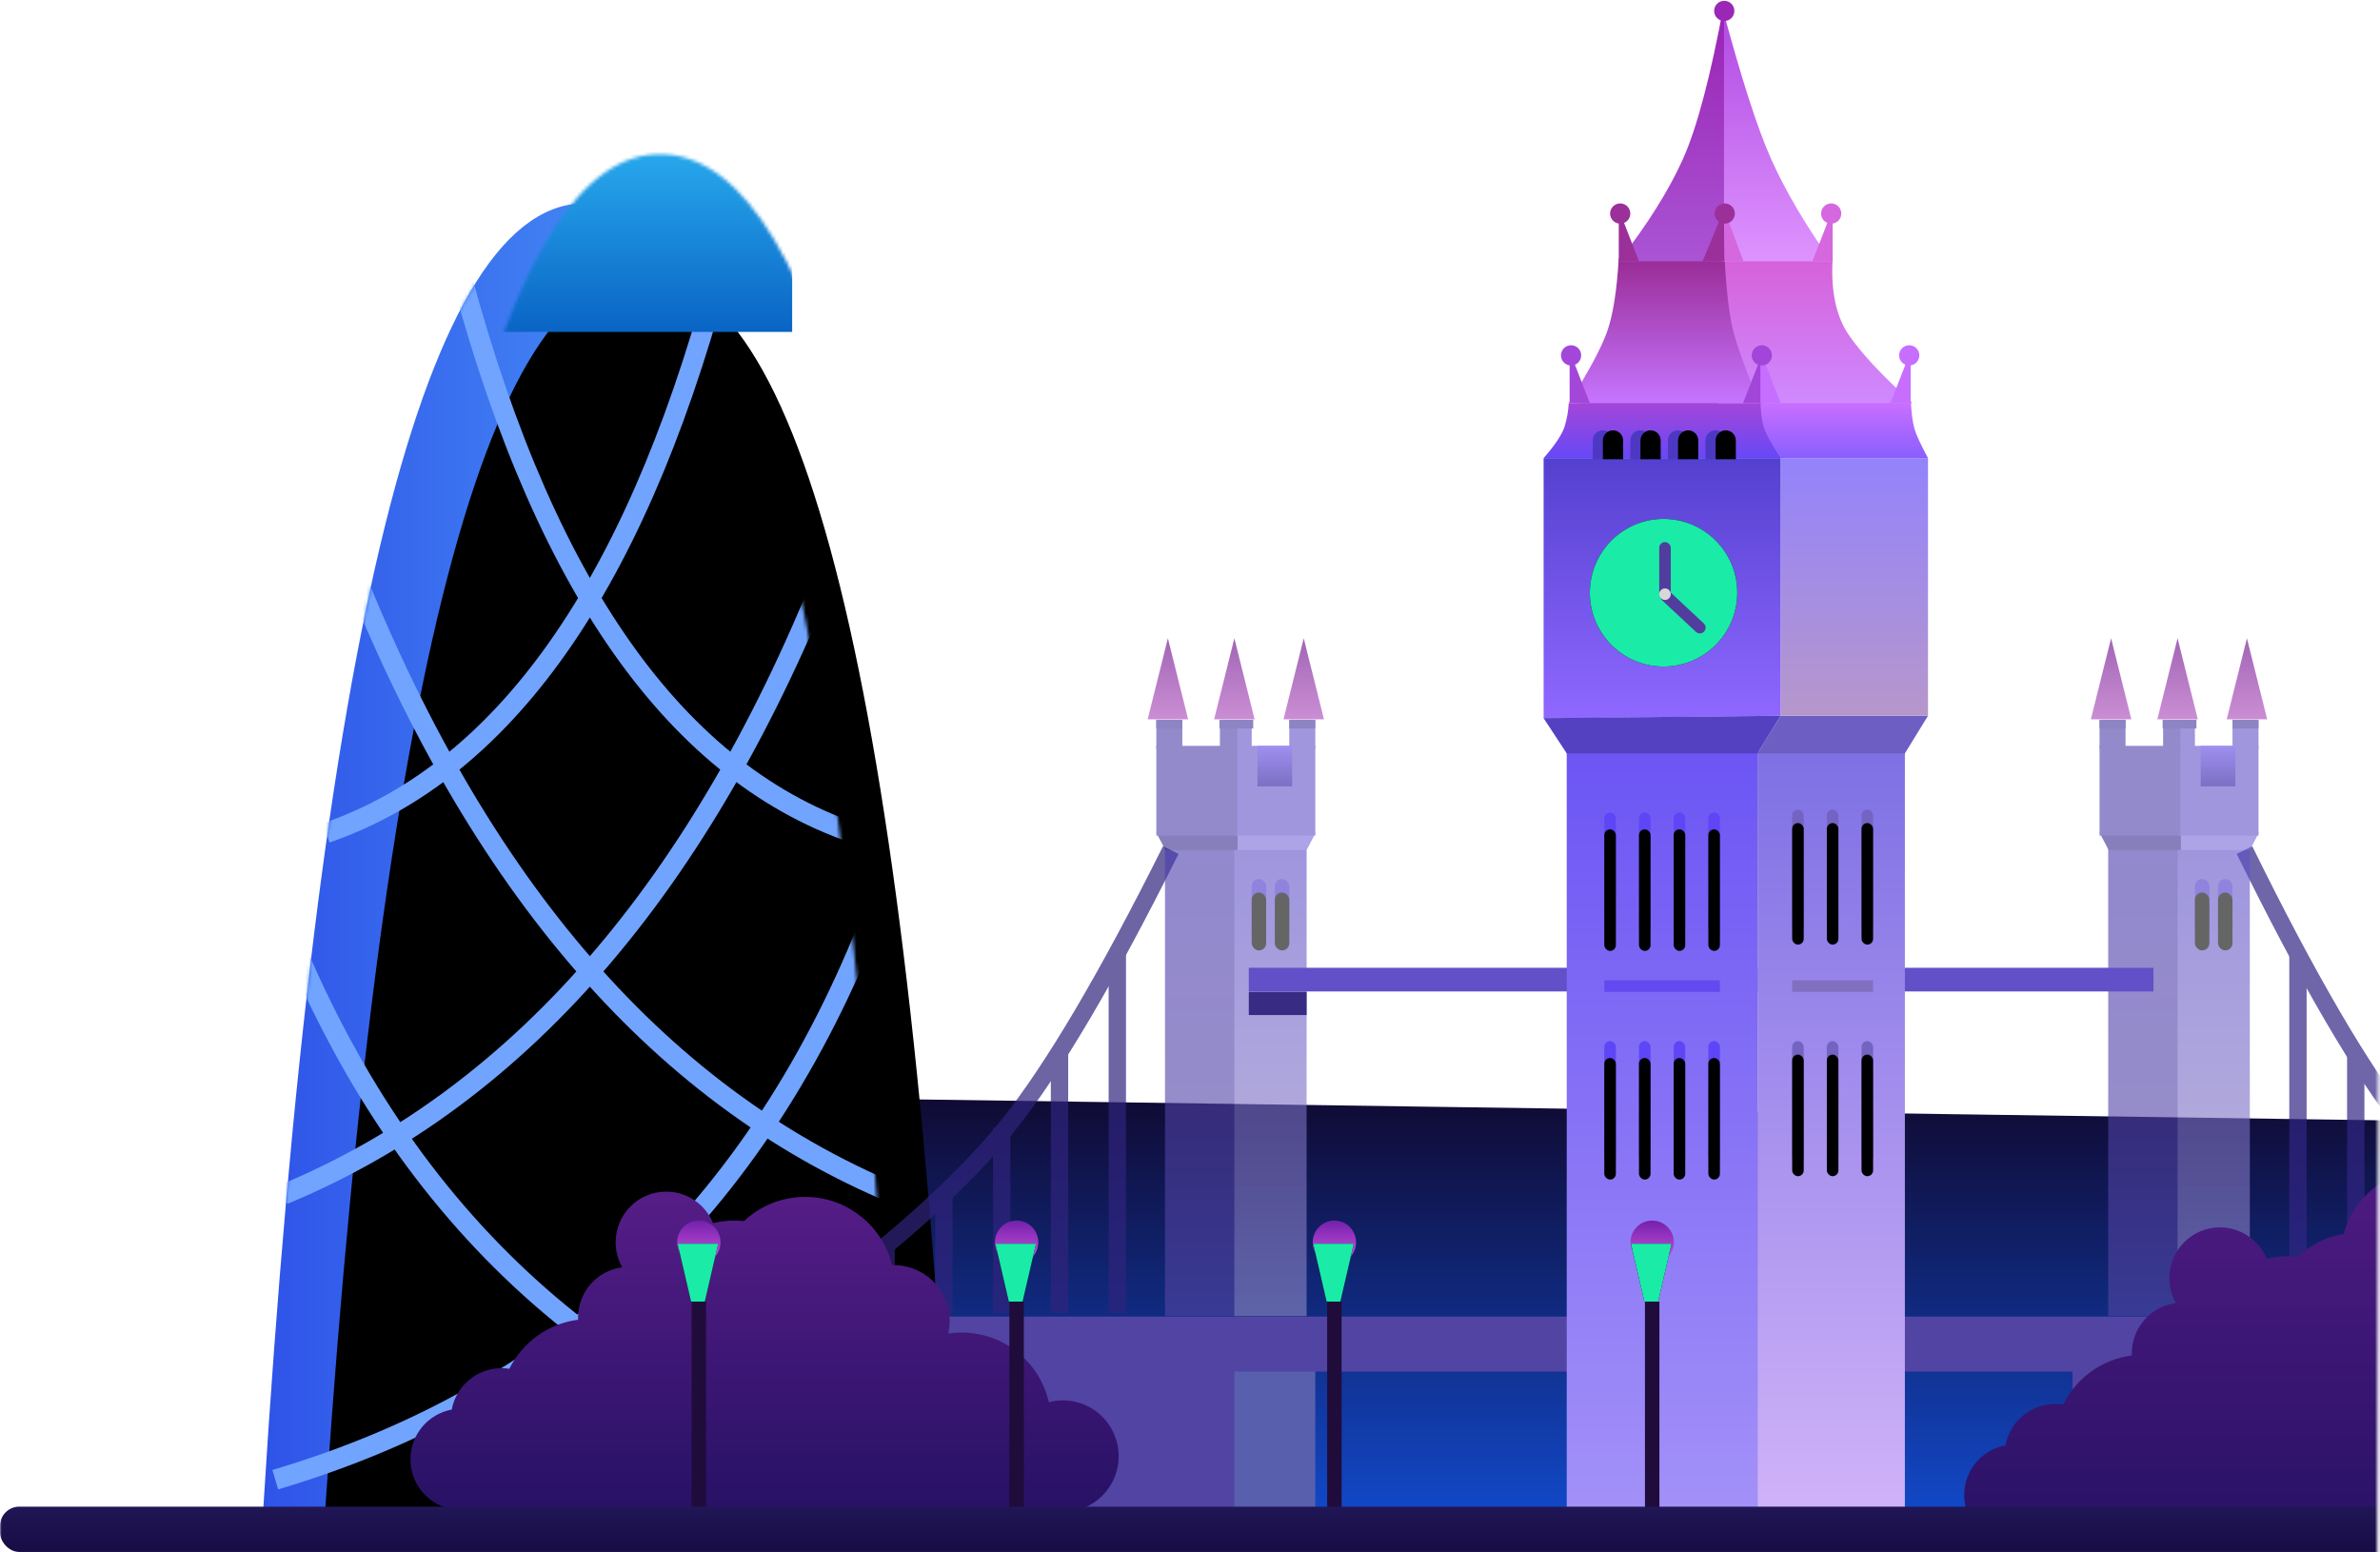 <?xml version="1.0" encoding="UTF-8"?>
<svg width="704px" height="459px" viewBox="0 0 704 459" version="1.1" xmlns="http://www.w3.org/2000/svg" xmlns:xlink="http://www.w3.org/1999/xlink">
    <!-- Generator: Sketch 57.1 (83088) - https://sketch.com -->
    <title>Group</title>
    <desc>Created with Sketch.</desc>
    <defs>
        <polygon id="path-1" points="3.12638804e-13 0.684 704 0 703.172 463 1.23040467e-13 463"></polygon>
        <linearGradient x1="50%" y1="0.137%" x2="50%" y2="100%" id="linearGradient-3">
            <stop stop-color="#100A33" offset="0%"></stop>
            <stop stop-color="#1150DA" offset="100%"></stop>
        </linearGradient>
        <linearGradient x1="100%" y1="50%" x2="0.127%" y2="50%" id="linearGradient-4">
            <stop stop-color="#54B4FF" offset="0%"></stop>
            <stop stop-color="#2F53E8" offset="100%"></stop>
        </linearGradient>
        <path d="M96.177,0.52 C144.247,2.518 174.597,131.218 187.225,386.62 L0,386.62 C16.049,127.222 48.108,-1.478 96.177,0.52 Z" id="path-5"></path>
        <filter x="-5.6%" y="-2.7%" width="111.2%" height="105.4%" filterUnits="objectBoundingBox" id="filter-7">
            <feOffset dx="17" dy="21" in="SourceAlpha" result="shadowOffsetInner1"></feOffset>
            <feComposite in="shadowOffsetInner1" in2="SourceAlpha" operator="arithmetic" k2="-1" k3="1" result="shadowInnerInner1"></feComposite>
            <feColorMatrix values="0 0 0 0 0.236   0 0 0 0 0.459   0 0 0 0 0.969  0 0 0 1 0" type="matrix" in="shadowInnerInner1"></feColorMatrix>
        </filter>
        <linearGradient x1="50%" y1="0%" x2="50%" y2="100%" id="linearGradient-8">
            <stop stop-color="#27A8EC" offset="0%"></stop>
            <stop stop-color="#0A64C5" offset="100%"></stop>
        </linearGradient>
        <linearGradient x1="100%" y1="50%" x2="85.995%" y2="50%" id="linearGradient-9">
            <stop stop-color="#140B3D" offset="0%"></stop>
            <stop stop-color="#5244A3" offset="100%"></stop>
        </linearGradient>
        <linearGradient x1="50%" y1="0%" x2="50%" y2="100%" id="linearGradient-10">
            <stop stop-color="#4A3BAE" offset="0%"></stop>
            <stop stop-color="#5345A0" offset="100%"></stop>
        </linearGradient>
        <linearGradient x1="50%" y1="0%" x2="50%" y2="100%" id="linearGradient-11">
            <stop stop-color="#5F50C9" offset="0%"></stop>
            <stop stop-color="#9288C2" offset="100%"></stop>
        </linearGradient>
        <rect id="path-12" x="37.616" y="71.2" width="4.275" height="17.122" rx="2.137"></rect>
        <filter x="-46.8%" y="-11.7%" width="193.6%" height="123.4%" filterUnits="objectBoundingBox" id="filter-13">
            <feOffset dx="0" dy="4" in="SourceAlpha" result="shadowOffsetInner1"></feOffset>
            <feComposite in="shadowOffsetInner1" in2="SourceAlpha" operator="arithmetic" k2="-1" k3="1" result="shadowInnerInner1"></feComposite>
            <feColorMatrix values="0 0 0 0 0.215   0 0 0 0 0.142   0 0 0 0 0.638  0 0 0 1 0" type="matrix" in="shadowInnerInner1"></feColorMatrix>
        </filter>
        <rect id="path-14" x="30.777" y="71.2" width="4.275" height="17.122" rx="2.137"></rect>
        <filter x="-46.8%" y="-11.7%" width="193.6%" height="123.4%" filterUnits="objectBoundingBox" id="filter-15">
            <feOffset dx="0" dy="4" in="SourceAlpha" result="shadowOffsetInner1"></feOffset>
            <feComposite in="shadowOffsetInner1" in2="SourceAlpha" operator="arithmetic" k2="-1" k3="1" result="shadowInnerInner1"></feComposite>
            <feColorMatrix values="0 0 0 0 0.215   0 0 0 0 0.142   0 0 0 0 0.638  0 0 0 1 0" type="matrix" in="shadowInnerInner1"></feColorMatrix>
        </filter>
        <linearGradient x1="50%" y1="0%" x2="50%" y2="100%" id="linearGradient-16">
            <stop stop-color="#650085" offset="0%"></stop>
            <stop stop-color="#A844B8" offset="100%"></stop>
        </linearGradient>
        <linearGradient x1="50%" y1="0%" x2="50%" y2="100%" id="linearGradient-17">
            <stop stop-color="#6045E6" offset="0%"></stop>
            <stop stop-color="#24129D" offset="100%"></stop>
        </linearGradient>
        <rect id="path-18" x="37.616" y="71.2" width="4.275" height="17.122" rx="2.137"></rect>
        <filter x="-46.8%" y="-11.7%" width="193.6%" height="123.4%" filterUnits="objectBoundingBox" id="filter-19">
            <feOffset dx="0" dy="4" in="SourceAlpha" result="shadowOffsetInner1"></feOffset>
            <feComposite in="shadowOffsetInner1" in2="SourceAlpha" operator="arithmetic" k2="-1" k3="1" result="shadowInnerInner1"></feComposite>
            <feColorMatrix values="0 0 0 0 0.215   0 0 0 0 0.142   0 0 0 0 0.638  0 0 0 1 0" type="matrix" in="shadowInnerInner1"></feColorMatrix>
        </filter>
        <rect id="path-20" x="30.777" y="71.2" width="4.275" height="17.122" rx="2.137"></rect>
        <filter x="-46.8%" y="-11.7%" width="193.6%" height="123.4%" filterUnits="objectBoundingBox" id="filter-21">
            <feOffset dx="0" dy="4" in="SourceAlpha" result="shadowOffsetInner1"></feOffset>
            <feComposite in="shadowOffsetInner1" in2="SourceAlpha" operator="arithmetic" k2="-1" k3="1" result="shadowInnerInner1"></feComposite>
            <feColorMatrix values="0 0 0 0 0.215   0 0 0 0 0.142   0 0 0 0 0.638  0 0 0 1 0" type="matrix" in="shadowInnerInner1"></feColorMatrix>
        </filter>
        <linearGradient x1="50%" y1="0%" x2="50%" y2="100%" id="linearGradient-22">
            <stop stop-color="#6C55F4" offset="0%"></stop>
            <stop stop-color="#A391F8" offset="100%"></stop>
        </linearGradient>
        <rect id="path-23" x="0" y="0" width="3.42" height="35.956" rx="1.71"></rect>
        <filter x="-73.1%" y="-7.0%" width="246.2%" height="113.9%" filterUnits="objectBoundingBox" id="filter-24">
            <feOffset dx="0" dy="5" in="SourceAlpha" result="shadowOffsetInner1"></feOffset>
            <feComposite in="shadowOffsetInner1" in2="SourceAlpha" operator="arithmetic" k2="-1" k3="1" result="shadowInnerInner1"></feComposite>
            <feColorMatrix values="0 0 0 0 0.26   0 0 0 0 0.159   0 0 0 0 0.874  0 0 0 1 0" type="matrix" in="shadowInnerInner1"></feColorMatrix>
        </filter>
        <rect id="path-25" x="30.777" y="0" width="3.42" height="35.956" rx="1.71"></rect>
        <filter x="-73.1%" y="-7.0%" width="246.2%" height="113.9%" filterUnits="objectBoundingBox" id="filter-26">
            <feOffset dx="0" dy="5" in="SourceAlpha" result="shadowOffsetInner1"></feOffset>
            <feComposite in="shadowOffsetInner1" in2="SourceAlpha" operator="arithmetic" k2="-1" k3="1" result="shadowInnerInner1"></feComposite>
            <feColorMatrix values="0 0 0 0 0.26   0 0 0 0 0.159   0 0 0 0 0.874  0 0 0 1 0" type="matrix" in="shadowInnerInner1"></feColorMatrix>
        </filter>
        <rect id="path-27" x="10.259" y="0" width="3.42" height="35.956" rx="1.71"></rect>
        <filter x="-73.1%" y="-7.0%" width="246.2%" height="113.9%" filterUnits="objectBoundingBox" id="filter-28">
            <feOffset dx="0" dy="5" in="SourceAlpha" result="shadowOffsetInner1"></feOffset>
            <feComposite in="shadowOffsetInner1" in2="SourceAlpha" operator="arithmetic" k2="-1" k3="1" result="shadowInnerInner1"></feComposite>
            <feColorMatrix values="0 0 0 0 0.26   0 0 0 0 0.159   0 0 0 0 0.874  0 0 0 1 0" type="matrix" in="shadowInnerInner1"></feColorMatrix>
        </filter>
        <rect id="path-29" x="20.518" y="0" width="3.42" height="35.956" rx="1.71"></rect>
        <filter x="-73.1%" y="-7.0%" width="246.2%" height="113.9%" filterUnits="objectBoundingBox" id="filter-30">
            <feOffset dx="0" dy="5" in="SourceAlpha" result="shadowOffsetInner1"></feOffset>
            <feComposite in="shadowOffsetInner1" in2="SourceAlpha" operator="arithmetic" k2="-1" k3="1" result="shadowInnerInner1"></feComposite>
            <feColorMatrix values="0 0 0 0 0.26   0 0 0 0 0.159   0 0 0 0 0.874  0 0 0 1 0" type="matrix" in="shadowInnerInner1"></feColorMatrix>
        </filter>
        <rect id="path-31" x="0" y="0" width="3.42" height="35.956" rx="1.71"></rect>
        <filter x="-73.1%" y="-7.0%" width="246.2%" height="113.9%" filterUnits="objectBoundingBox" id="filter-32">
            <feOffset dx="0" dy="5" in="SourceAlpha" result="shadowOffsetInner1"></feOffset>
            <feComposite in="shadowOffsetInner1" in2="SourceAlpha" operator="arithmetic" k2="-1" k3="1" result="shadowInnerInner1"></feComposite>
            <feColorMatrix values="0 0 0 0 0.26   0 0 0 0 0.159   0 0 0 0 0.874  0 0 0 1 0" type="matrix" in="shadowInnerInner1"></feColorMatrix>
        </filter>
        <rect id="path-33" x="30.777" y="0" width="3.42" height="35.956" rx="1.71"></rect>
        <filter x="-73.1%" y="-7.0%" width="246.2%" height="113.9%" filterUnits="objectBoundingBox" id="filter-34">
            <feOffset dx="0" dy="5" in="SourceAlpha" result="shadowOffsetInner1"></feOffset>
            <feComposite in="shadowOffsetInner1" in2="SourceAlpha" operator="arithmetic" k2="-1" k3="1" result="shadowInnerInner1"></feComposite>
            <feColorMatrix values="0 0 0 0 0.26   0 0 0 0 0.159   0 0 0 0 0.874  0 0 0 1 0" type="matrix" in="shadowInnerInner1"></feColorMatrix>
        </filter>
        <rect id="path-35" x="10.259" y="0" width="3.42" height="35.956" rx="1.71"></rect>
        <filter x="-73.1%" y="-7.0%" width="246.2%" height="113.9%" filterUnits="objectBoundingBox" id="filter-36">
            <feOffset dx="0" dy="5" in="SourceAlpha" result="shadowOffsetInner1"></feOffset>
            <feComposite in="shadowOffsetInner1" in2="SourceAlpha" operator="arithmetic" k2="-1" k3="1" result="shadowInnerInner1"></feComposite>
            <feColorMatrix values="0 0 0 0 0.26   0 0 0 0 0.159   0 0 0 0 0.874  0 0 0 1 0" type="matrix" in="shadowInnerInner1"></feColorMatrix>
        </filter>
        <rect id="path-37" x="20.518" y="0" width="3.42" height="35.956" rx="1.71"></rect>
        <filter x="-73.1%" y="-7.0%" width="246.2%" height="113.9%" filterUnits="objectBoundingBox" id="filter-38">
            <feOffset dx="0" dy="5" in="SourceAlpha" result="shadowOffsetInner1"></feOffset>
            <feComposite in="shadowOffsetInner1" in2="SourceAlpha" operator="arithmetic" k2="-1" k3="1" result="shadowInnerInner1"></feComposite>
            <feColorMatrix values="0 0 0 0 0.26   0 0 0 0 0.159   0 0 0 0 0.874  0 0 0 1 0" type="matrix" in="shadowInnerInner1"></feColorMatrix>
        </filter>
        <linearGradient x1="50%" y1="0%" x2="50%" y2="99.116%" id="linearGradient-39">
            <stop stop-color="#7E70E4" offset="0%"></stop>
            <stop stop-color="#CFB2F8" offset="100%"></stop>
        </linearGradient>
        <rect id="path-40" x="0" y="0" width="3.42" height="35.956" rx="1.71"></rect>
        <filter x="-58.5%" y="-5.6%" width="217.0%" height="111.1%" filterUnits="objectBoundingBox" id="filter-41">
            <feOffset dx="0" dy="4" in="SourceAlpha" result="shadowOffsetInner1"></feOffset>
            <feComposite in="shadowOffsetInner1" in2="SourceAlpha" operator="arithmetic" k2="-1" k3="1" result="shadowInnerInner1"></feComposite>
            <feColorMatrix values="0 0 0 0 0.388   0 0 0 0 0.321   0 0 0 0 0.719  0 0 0 1 0" type="matrix" in="shadowInnerInner1"></feColorMatrix>
        </filter>
        <rect id="path-42" x="10.259" y="0" width="3.42" height="35.956" rx="1.71"></rect>
        <filter x="-58.5%" y="-5.6%" width="217.0%" height="111.1%" filterUnits="objectBoundingBox" id="filter-43">
            <feOffset dx="0" dy="4" in="SourceAlpha" result="shadowOffsetInner1"></feOffset>
            <feComposite in="shadowOffsetInner1" in2="SourceAlpha" operator="arithmetic" k2="-1" k3="1" result="shadowInnerInner1"></feComposite>
            <feColorMatrix values="0 0 0 0 0.388   0 0 0 0 0.321   0 0 0 0 0.719  0 0 0 1 0" type="matrix" in="shadowInnerInner1"></feColorMatrix>
        </filter>
        <rect id="path-44" x="20.518" y="0" width="3.42" height="35.956" rx="1.71"></rect>
        <filter x="-58.5%" y="-5.6%" width="217.0%" height="111.1%" filterUnits="objectBoundingBox" id="filter-45">
            <feOffset dx="0" dy="4" in="SourceAlpha" result="shadowOffsetInner1"></feOffset>
            <feComposite in="shadowOffsetInner1" in2="SourceAlpha" operator="arithmetic" k2="-1" k3="1" result="shadowInnerInner1"></feComposite>
            <feColorMatrix values="0 0 0 0 0.388   0 0 0 0 0.321   0 0 0 0 0.719  0 0 0 1 0" type="matrix" in="shadowInnerInner1"></feColorMatrix>
        </filter>
        <rect id="path-46" x="0" y="0" width="3.42" height="35.956" rx="1.71"></rect>
        <filter x="-58.5%" y="-5.6%" width="217.0%" height="111.1%" filterUnits="objectBoundingBox" id="filter-47">
            <feOffset dx="0" dy="4" in="SourceAlpha" result="shadowOffsetInner1"></feOffset>
            <feComposite in="shadowOffsetInner1" in2="SourceAlpha" operator="arithmetic" k2="-1" k3="1" result="shadowInnerInner1"></feComposite>
            <feColorMatrix values="0 0 0 0 0.388   0 0 0 0 0.321   0 0 0 0 0.719  0 0 0 1 0" type="matrix" in="shadowInnerInner1"></feColorMatrix>
        </filter>
        <rect id="path-48" x="10.259" y="0" width="3.42" height="35.956" rx="1.71"></rect>
        <filter x="-58.5%" y="-5.6%" width="217.0%" height="111.1%" filterUnits="objectBoundingBox" id="filter-49">
            <feOffset dx="0" dy="4" in="SourceAlpha" result="shadowOffsetInner1"></feOffset>
            <feComposite in="shadowOffsetInner1" in2="SourceAlpha" operator="arithmetic" k2="-1" k3="1" result="shadowInnerInner1"></feComposite>
            <feColorMatrix values="0 0 0 0 0.388   0 0 0 0 0.321   0 0 0 0 0.719  0 0 0 1 0" type="matrix" in="shadowInnerInner1"></feColorMatrix>
        </filter>
        <rect id="path-50" x="20.518" y="0" width="3.42" height="35.956" rx="1.71"></rect>
        <filter x="-58.5%" y="-5.6%" width="217.0%" height="111.1%" filterUnits="objectBoundingBox" id="filter-51">
            <feOffset dx="0" dy="4" in="SourceAlpha" result="shadowOffsetInner1"></feOffset>
            <feComposite in="shadowOffsetInner1" in2="SourceAlpha" operator="arithmetic" k2="-1" k3="1" result="shadowInnerInner1"></feComposite>
            <feColorMatrix values="0 0 0 0 0.388   0 0 0 0 0.321   0 0 0 0 0.719  0 0 0 1 0" type="matrix" in="shadowInnerInner1"></feColorMatrix>
        </filter>
        <linearGradient x1="50%" y1="0%" x2="50%" y2="100%" id="linearGradient-52">
            <stop stop-color="#9383FB" offset="0%"></stop>
            <stop stop-color="#B697CB" offset="100%"></stop>
        </linearGradient>
        <linearGradient x1="50%" y1="0%" x2="50%" y2="100%" id="linearGradient-53">
            <stop stop-color="#5440D0" offset="0%"></stop>
            <stop stop-color="#8F68FF" offset="100%"></stop>
        </linearGradient>
        <ellipse id="path-54" cx="35.479" cy="176.304" rx="21.8" ry="21.83"></ellipse>
        <filter x="-48.2%" y="-48.1%" width="196.3%" height="196.2%" filterUnits="objectBoundingBox" id="filter-55">
            <feOffset dx="0" dy="0" in="SourceAlpha" result="shadowOffsetOuter1"></feOffset>
            <feGaussianBlur stdDeviation="7" in="shadowOffsetOuter1" result="shadowBlurOuter1"></feGaussianBlur>
            <feColorMatrix values="0 0 0 0 0.102   0 0 0 0 0.925   0 0 0 0 0.659  0 0 0 1 0" type="matrix" in="shadowBlurOuter1"></feColorMatrix>
        </filter>
        <linearGradient x1="50%" y1="0%" x2="50%" y2="100%" id="linearGradient-56">
            <stop stop-color="#CE70FF" offset="0%"></stop>
            <stop stop-color="#895FFF" offset="100%"></stop>
        </linearGradient>
        <linearGradient x1="50%" y1="0%" x2="50%" y2="98.492%" id="linearGradient-57">
            <stop stop-color="#A946D6" offset="0%"></stop>
            <stop stop-color="#6848F6" offset="100%"></stop>
        </linearGradient>
        <path d="M17.526,128.271 C19.178,128.271 20.518,129.61 20.518,131.263 L20.518,136.832 L20.518,136.832 L14.533,136.832 L14.533,131.263 C14.533,129.61 15.873,128.271 17.526,128.271 Z" id="path-58"></path>
        <filter x="-25.1%" y="-17.5%" width="150.1%" height="135.0%" filterUnits="objectBoundingBox" id="filter-59">
            <feOffset dx="3" dy="0" in="SourceAlpha" result="shadowOffsetInner1"></feOffset>
            <feComposite in="shadowOffsetInner1" in2="SourceAlpha" operator="arithmetic" k2="-1" k3="1" result="shadowInnerInner1"></feComposite>
            <feColorMatrix values="0 0 0 0 0.236   0 0 0 0 0.187   0 0 0 0 0.503  0 0 0 1 0" type="matrix" in="shadowInnerInner1"></feColorMatrix>
        </filter>
        <path d="M28.64,128.271 C30.292,128.271 31.632,129.61 31.632,131.263 L31.632,136.832 L31.632,136.832 L25.647,136.832 L25.647,131.263 C25.647,129.61 26.987,128.271 28.64,128.271 Z" id="path-60"></path>
        <filter x="-25.1%" y="-17.5%" width="150.1%" height="135.0%" filterUnits="objectBoundingBox" id="filter-61">
            <feOffset dx="3" dy="0" in="SourceAlpha" result="shadowOffsetInner1"></feOffset>
            <feComposite in="shadowOffsetInner1" in2="SourceAlpha" operator="arithmetic" k2="-1" k3="1" result="shadowInnerInner1"></feComposite>
            <feColorMatrix values="0 0 0 0 0.236   0 0 0 0 0.187   0 0 0 0 0.503  0 0 0 1 0" type="matrix" in="shadowInnerInner1"></feColorMatrix>
        </filter>
        <path d="M39.753,128.271 C41.406,128.271 42.746,129.61 42.746,131.263 L42.746,136.832 L42.746,136.832 L36.761,136.832 L36.761,131.263 C36.761,129.61 38.101,128.271 39.753,128.271 Z" id="path-62"></path>
        <filter x="-25.1%" y="-17.5%" width="150.1%" height="135.0%" filterUnits="objectBoundingBox" id="filter-63">
            <feOffset dx="3" dy="0" in="SourceAlpha" result="shadowOffsetInner1"></feOffset>
            <feComposite in="shadowOffsetInner1" in2="SourceAlpha" operator="arithmetic" k2="-1" k3="1" result="shadowInnerInner1"></feComposite>
            <feColorMatrix values="0 0 0 0 0.236   0 0 0 0 0.187   0 0 0 0 0.503  0 0 0 1 0" type="matrix" in="shadowInnerInner1"></feColorMatrix>
        </filter>
        <path d="M50.867,128.271 C52.52,128.271 53.859,129.61 53.859,131.263 L53.859,136.832 L53.859,136.832 L47.875,136.832 L47.875,131.263 C47.875,129.61 49.215,128.271 50.867,128.271 Z" id="path-64"></path>
        <filter x="-25.1%" y="-17.5%" width="150.1%" height="135.0%" filterUnits="objectBoundingBox" id="filter-65">
            <feOffset dx="3" dy="0" in="SourceAlpha" result="shadowOffsetInner1"></feOffset>
            <feComposite in="shadowOffsetInner1" in2="SourceAlpha" operator="arithmetic" k2="-1" k3="1" result="shadowInnerInner1"></feComposite>
            <feColorMatrix values="0 0 0 0 0.236   0 0 0 0 0.187   0 0 0 0 0.503  0 0 0 1 0" type="matrix" in="shadowInnerInner1"></feColorMatrix>
        </filter>
        <linearGradient x1="50%" y1="0%" x2="50%" y2="100%" id="linearGradient-66">
            <stop stop-color="#D661D9" offset="0%"></stop>
            <stop stop-color="#CF89FF" offset="100%"></stop>
        </linearGradient>
        <linearGradient x1="50%" y1="0%" x2="50%" y2="100%" id="linearGradient-67">
            <stop stop-color="#992C96" offset="0%"></stop>
            <stop stop-color="#C674FF" offset="100%"></stop>
        </linearGradient>
        <linearGradient x1="50%" y1="0%" x2="50%" y2="100%" id="linearGradient-68">
            <stop stop-color="#AF48E1" offset="0%"></stop>
            <stop stop-color="#DE93FF" offset="100%"></stop>
        </linearGradient>
        <linearGradient x1="50%" y1="0%" x2="50%" y2="100%" id="linearGradient-69">
            <stop stop-color="#9922B3" offset="0%"></stop>
            <stop stop-color="#AA54D4" offset="100%"></stop>
        </linearGradient>
        <linearGradient x1="50%" y1="0%" x2="50%" y2="100%" id="linearGradient-70">
            <stop stop-color="#561D87" offset="0%"></stop>
            <stop stop-color="#271165" offset="100%"></stop>
        </linearGradient>
        <linearGradient x1="50%" y1="0%" x2="50%" y2="100%" id="linearGradient-71">
            <stop stop-color="#561D87" offset="0%"></stop>
            <stop stop-color="#271165" offset="100%"></stop>
        </linearGradient>
        <linearGradient x1="50%" y1="0.752%" x2="50%" y2="100%" id="linearGradient-72">
            <stop stop-color="#7521AB" offset="0%"></stop>
            <stop stop-color="#CF55E5" offset="100%"></stop>
        </linearGradient>
        <polygon id="path-73" points="1 6.849 13 6.849 9.027 23.971 4.973 23.971"></polygon>
        <filter x="-150.0%" y="-105.1%" width="400.0%" height="310.3%" filterUnits="objectBoundingBox" id="filter-74">
            <feOffset dx="0" dy="0" in="SourceAlpha" result="shadowOffsetOuter1"></feOffset>
            <feGaussianBlur stdDeviation="6" in="shadowOffsetOuter1" result="shadowBlurOuter1"></feGaussianBlur>
            <feColorMatrix values="0 0 0 0 0.102   0 0 0 0 0.925   0 0 0 0 0.659  0 0 0 1 0" type="matrix" in="shadowBlurOuter1"></feColorMatrix>
        </filter>
        <polygon id="path-75" points="1 6.849 13 6.849 9.027 23.971 4.973 23.971"></polygon>
        <filter x="-150.0%" y="-105.1%" width="400.0%" height="310.3%" filterUnits="objectBoundingBox" id="filter-76">
            <feOffset dx="0" dy="0" in="SourceAlpha" result="shadowOffsetOuter1"></feOffset>
            <feGaussianBlur stdDeviation="6" in="shadowOffsetOuter1" result="shadowBlurOuter1"></feGaussianBlur>
            <feColorMatrix values="0 0 0 0 0.102   0 0 0 0 0.925   0 0 0 0 0.659  0 0 0 1 0" type="matrix" in="shadowBlurOuter1"></feColorMatrix>
        </filter>
        <polygon id="path-77" points="1 6.849 13 6.849 9.027 23.971 4.973 23.971"></polygon>
        <filter x="-150.0%" y="-105.1%" width="400.0%" height="310.3%" filterUnits="objectBoundingBox" id="filter-78">
            <feOffset dx="0" dy="0" in="SourceAlpha" result="shadowOffsetOuter1"></feOffset>
            <feGaussianBlur stdDeviation="6" in="shadowOffsetOuter1" result="shadowBlurOuter1"></feGaussianBlur>
            <feColorMatrix values="0 0 0 0 0.102   0 0 0 0 0.925   0 0 0 0 0.659  0 0 0 1 0" type="matrix" in="shadowBlurOuter1"></feColorMatrix>
        </filter>
        <polygon id="path-79" points="1 6.849 13 6.849 9.027 23.971 4.973 23.971"></polygon>
        <filter x="-150.0%" y="-105.1%" width="400.0%" height="310.3%" filterUnits="objectBoundingBox" id="filter-80">
            <feOffset dx="0" dy="0" in="SourceAlpha" result="shadowOffsetOuter1"></feOffset>
            <feGaussianBlur stdDeviation="6" in="shadowOffsetOuter1" result="shadowBlurOuter1"></feGaussianBlur>
            <feColorMatrix values="0 0 0 0 0.102   0 0 0 0 0.925   0 0 0 0 0.659  0 0 0 1 0" type="matrix" in="shadowBlurOuter1"></feColorMatrix>
        </filter>
        <linearGradient x1="50%" y1="0%" x2="50%" y2="100%" id="linearGradient-81">
            <stop stop-color="#211656" offset="0%"></stop>
            <stop stop-color="#170C44" offset="100%"></stop>
        </linearGradient>
    </defs>
    <g id="Page-1" stroke="none" stroke-width="1" fill="none" fill-rule="evenodd">
        <g id="Group" transform="translate(0, -1)">
            <mask id="mask-2" fill="white">
                <use xlink:href="#path-1"></use>
            </mask>
            <g id="BG-Copy-3"></g>
            <g id="6th-Section" mask="url(#mask-2)">
                <g id="Illustration-Copy">
                    <g id="Group-45" transform="translate(77.873, 60.639)">
                        <g id="Rectangle">
                            <path d="M145.659,264.833 L680.215,272.461 C686.174,312.464 691.671,341.21 696.706,358.7 C701.742,376.19 696.245,383.473 680.215,380.55 C665.428,390.237 625.242,396.028 559.657,397.924 C372.714,403.329 272.126,382.859 160.341,382.859 C-95.574,382.859 134.853,310.479 155.473,293.105 C169.219,281.522 165.948,272.098 145.659,264.833 Z" fill="url(#linearGradient-3)"></path>
                            <mask id="mask-6" fill="white">
                                <use xlink:href="#path-5"></use>
                            </mask>
                            <g id="Mask">
                                <use fill="url(#linearGradient-4)" fill-rule="evenodd" xlink:href="#path-5"></use>
                                <use fill="black" fill-opacity="1" filter="url(#filter-7)" xlink:href="#path-5"></use>
                            </g>
                            <g id="Group-46-Copy" mask="url(#mask-6)" stroke="#71A4FF" stroke-width="5.985">
                                <g transform="translate(92.725, 196.198) scale(-1, 1) translate(-92.725, -196.198) translate(3.225, 13.698)">
                                    <path d="M12.098,86.466 C49.999,185.773 104.714,250.266 176.241,279.944" id="Path-6"></path>
                                    <path d="M0,192.198 C33.342,281.517 92.9,338.876 178.676,364.273" id="Path-6-Copy-2"></path>
                                    <path d="M0,192.198 C33.342,281.517 92.9,338.876 178.676,364.273" id="Path-6-Copy-3" transform="translate(89.338, 278.235) scale(-1, 1) translate(-89.338, -278.235) "></path>
                                    <path d="M45.44,-9.09494702e-13 C69.923,96.561 109.314,154.232 163.613,173.012" id="Path-6-Copy"></path>
                                </g>
                            </g>
                            <g id="Group-46-Copy-2" mask="url(#mask-6)" stroke="#71A4FF" stroke-width="5.985">
                                <g transform="translate(22.984, 13.698)">
                                    <path d="M0.098,86.466 C37.999,185.773 92.714,250.266 164.241,279.944" id="Path-6"></path>
                                    <path d="M33.44,-9.09494702e-13 C57.923,96.561 97.314,154.232 151.613,173.012" id="Path-6-Copy"></path>
                                </g>
                            </g>
                            <rect fill="url(#linearGradient-8)" mask="url(#mask-6)" x="22.228" y="-14.554" width="134.221" height="53.078"></rect>
                        </g>
                    </g>
                    <g id="Group-40" transform="translate(151.395, 189.766)">
                        <g id="Group-43" opacity="0.702" transform="translate(512.519, 62.639)">
                            <path d="M0,0 C18.738,38.106 34.695,65.426 47.873,81.959 C61.05,98.492 81.711,117.116 109.856,137.832" id="Path-5" stroke="#312583" stroke-width="5.13"></path>
                            <g id="Group-42" transform="translate(13.251, 30.82)" fill="#312583">
                                <rect id="Rectangle" x="0" y="0" width="5.129" height="107.012"></rect>
                                <rect id="Rectangle-Copy-72" x="17.098" y="29.963" width="5.129" height="77.049"></rect>
                            </g>
                        </g>
                        <g id="Group-43-Copy" opacity="0.704" transform="translate(139.92, 131.283) scale(-1, 1) translate(-139.92, -131.283) translate(84.92, 61.783)">
                            <path d="M0,0.856 C18.738,38.392 34.695,65.426 47.873,81.959 C61.05,98.492 81.711,117.116 109.856,137.832" id="Path-5" stroke="#2F237C" stroke-width="5.13"></path>
                            <g id="Group-42" transform="translate(13.251, 30.82)" fill="#2F237C">
                                <rect id="Rectangle" x="0" y="0" width="5.129" height="107.012"></rect>
                                <rect id="Rectangle-Copy-72" x="17.098" y="29.963" width="5.129" height="77.049"></rect>
                                <rect id="Rectangle-Copy-73" x="51.295" y="71.056" width="5.129" height="36.812"></rect>
                                <rect id="Rectangle-Copy-74" x="34.196" y="52.222" width="5.129" height="54.79"></rect>
                                <rect id="Rectangle-Copy-75" x="68.393" y="86.466" width="5.129" height="21.402"></rect>
                            </g>
                        </g>
                        <rect id="Rectangle" fill="url(#linearGradient-9)" x="33.275" y="200.615" width="655" height="16.266"></rect>
                        <rect id="Rectangle" fill="#5244A3" x="461.652" y="215.024" width="42.746" height="42.805"></rect>
                        <rect id="Rectangle-Copy-76" fill="#9086C3" transform="translate(515.511, 236.427) scale(-1, 1) translate(-515.511, -236.427) " x="503.542" y="215.024" width="23.938" height="42.805"></rect>
                        <rect id="Rectangle-Copy-78" fill="#5244A3" x="0" y="215.024" width="214.583" height="42.805"></rect>
                        <rect id="Rectangle-Copy-77" fill="#585FAC" transform="translate(225.696, 237.329) scale(-1, 1) translate(-225.696, -237.329) " x="213.728" y="216.829" width="23.938" height="41"></rect>
                        <g id="Group-41-Copy" opacity="0.602" transform="translate(188.08, 0)">
                            <rect id="Rectangle" fill="url(#linearGradient-10)" x="5.129" y="61.783" width="21.373" height="138.688"></rect>
                            <rect id="Rectangle-Copy-60" fill="url(#linearGradient-11)" x="25.647" y="61.783" width="21.373" height="138.688"></rect>
                            <g id="Rectangle">
                                <use fill="#4731C7" fill-rule="evenodd" xlink:href="#path-12"></use>
                                <use fill="black" fill-opacity="1" filter="url(#filter-13)" xlink:href="#path-12"></use>
                            </g>
                            <g id="Rectangle-Copy-64">
                                <use fill="#4731C7" fill-rule="evenodd" xlink:href="#path-14"></use>
                                <use fill="black" fill-opacity="1" filter="url(#filter-15)" xlink:href="#path-14"></use>
                            </g>
                            <polygon id="Rectangle-Copy-61" fill="#7668D7" transform="translate(37.677, 60.071) scale(1, -1) translate(-37.677, -60.071) " points="25.647 57.502 47.02 57.502 49.708 62.639 25.647 62.639"></polygon>
                            <polygon id="Rectangle-Copy-62" fill="#392B90" transform="translate(14.595, 60.071) scale(-1, -1) translate(-14.595, -60.071) " points="2.565 57.502 23.938 57.502 26.625 62.639 2.565 62.639"></polygon>
                            <rect id="Rectangle" fill="#6051C8" x="25.647" y="31.82" width="23.938" height="26.539"></rect>
                            <rect id="Rectangle" fill="#6051C8" x="25.647" y="24.115" width="5.129" height="8.561"></rect>
                            <rect id="Rectangle-Copy-66" fill="#4C3DAB" x="21.373" y="24.115" width="5.129" height="8.561"></rect>
                            <rect id="Rectangle-Copy-70" fill="#43359C" x="21.228" y="24.115" width="10" height="2.568"></rect>
                            <polygon id="Rectangle" fill="url(#linearGradient-16)" points="25.647 0 31.632 23.971 19.663 23.971"></polygon>
                            <polygon id="Rectangle-Copy-68" fill="url(#linearGradient-16)" points="46.165 0 52.15 23.971 40.181 23.971"></polygon>
                            <polygon id="Rectangle-Copy-69" fill="url(#linearGradient-16)" points="5.984 0 11.969 23.971 0 23.971"></polygon>
                            <rect id="Rectangle-Copy-67" fill="#4C3DAB" x="2.565" y="24.115" width="7.694" height="8.561"></rect>
                            <rect id="Rectangle-Copy-65" fill="#6051C8" x="41.891" y="24.115" width="7.694" height="8.561"></rect>
                            <rect id="Rectangle-Copy-70" fill="#43359C" x="2.565" y="24.115" width="7.694" height="2.568"></rect>
                            <rect id="Rectangle" fill="url(#linearGradient-17)" x="32.487" y="31.82" width="10.259" height="11.985"></rect>
                            <rect id="Rectangle-Copy-63" fill="#4C3DAB" x="2.565" y="31.82" width="23.938" height="26.539"></rect>
                            <rect id="Rectangle-Copy-71" fill="#43359C" x="41.891" y="24.115" width="7.694" height="2.568"></rect>
                        </g>
                        <g id="Group-41-Copy-2" opacity="0.602" transform="translate(467.08, 0)">
                            <rect id="Rectangle" fill="url(#linearGradient-10)" x="5.129" y="61.783" width="21.373" height="138.688"></rect>
                            <rect id="Rectangle-Copy-60" fill="url(#linearGradient-11)" x="25.647" y="61.783" width="21.373" height="138.688"></rect>
                            <g id="Rectangle">
                                <use fill="#4731C7" fill-rule="evenodd" xlink:href="#path-18"></use>
                                <use fill="black" fill-opacity="1" filter="url(#filter-19)" xlink:href="#path-18"></use>
                            </g>
                            <g id="Rectangle-Copy-64">
                                <use fill="#4731C7" fill-rule="evenodd" xlink:href="#path-20"></use>
                                <use fill="black" fill-opacity="1" filter="url(#filter-21)" xlink:href="#path-20"></use>
                            </g>
                            <polygon id="Rectangle-Copy-61" fill="#7668D7" transform="translate(37.677, 60.071) scale(1, -1) translate(-37.677, -60.071) " points="25.647 57.502 47.02 57.502 49.708 62.639 25.647 62.639"></polygon>
                            <polygon id="Rectangle-Copy-62" fill="#392B90" transform="translate(14.595, 60.071) scale(-1, -1) translate(-14.595, -60.071) " points="2.565 57.502 23.938 57.502 26.625 62.639 2.565 62.639"></polygon>
                            <rect id="Rectangle" fill="#6051C8" x="25.647" y="31.82" width="23.938" height="26.539"></rect>
                            <rect id="Rectangle" fill="#6051C8" x="25.647" y="24.115" width="5.129" height="8.561"></rect>
                            <rect id="Rectangle-Copy-66" fill="#4C3DAB" x="21.373" y="24.115" width="5.129" height="8.561"></rect>
                            <rect id="Rectangle-Copy-70" fill="#43359C" x="21.228" y="24.115" width="10" height="2.568"></rect>
                            <polygon id="Rectangle" fill="url(#linearGradient-16)" points="25.647 0 31.632 23.971 19.663 23.971"></polygon>
                            <polygon id="Rectangle-Copy-68" fill="url(#linearGradient-16)" points="46.165 0 52.15 23.971 40.181 23.971"></polygon>
                            <polygon id="Rectangle-Copy-69" fill="url(#linearGradient-16)" points="5.984 0 11.969 23.971 0 23.971"></polygon>
                            <rect id="Rectangle-Copy-67" fill="#4C3DAB" x="2.565" y="24.115" width="7.694" height="8.561"></rect>
                            <rect id="Rectangle-Copy-65" fill="#6051C8" x="41.891" y="24.115" width="7.694" height="8.561"></rect>
                            <rect id="Rectangle-Copy-70" fill="#43359C" x="2.565" y="24.115" width="7.694" height="2.568"></rect>
                            <rect id="Rectangle" fill="url(#linearGradient-17)" x="32.487" y="31.82" width="10.259" height="11.985"></rect>
                            <rect id="Rectangle-Copy-63" fill="#4C3DAB" x="2.565" y="31.82" width="23.938" height="26.539"></rect>
                            <rect id="Rectangle-Copy-71" fill="#43359C" x="41.891" y="24.115" width="7.694" height="2.568"></rect>
                        </g>
                        <rect id="Rectangle" fill="#6150C7" x="218.002" y="97.459" width="267.587" height="7"></rect>
                        <rect id="Rectangle" fill="#382B83" x="218.002" y="104.588" width="17.098" height="6.849"></rect>
                    </g>
                    <g id="Group-37" transform="translate(456.598, 0)">
                        <rect id="Rectangle" fill="url(#linearGradient-22)" x="6.839" y="223.298" width="56.424" height="224.298"></rect>
                        <g id="Group-38" transform="translate(17.953, 241.276)">
                            <g id="Rectangle">
                                <use fill="#5E45F6" fill-rule="evenodd" xlink:href="#path-23"></use>
                                <use fill="black" fill-opacity="1" filter="url(#filter-24)" xlink:href="#path-23"></use>
                            </g>
                            <g id="Rectangle-Copy-48">
                                <use fill="#5E45F6" fill-rule="evenodd" xlink:href="#path-25"></use>
                                <use fill="black" fill-opacity="1" filter="url(#filter-26)" xlink:href="#path-25"></use>
                            </g>
                            <g id="Rectangle-Copy-49">
                                <use fill="#5E45F6" fill-rule="evenodd" xlink:href="#path-27"></use>
                                <use fill="black" fill-opacity="1" filter="url(#filter-28)" xlink:href="#path-27"></use>
                            </g>
                            <g id="Rectangle-Copy-50">
                                <use fill="#5E45F6" fill-rule="evenodd" xlink:href="#path-29"></use>
                                <use fill="black" fill-opacity="1" filter="url(#filter-30)" xlink:href="#path-29"></use>
                            </g>
                        </g>
                        <g id="Group-38-Copy" transform="translate(17.953, 308.907)">
                            <g id="Rectangle">
                                <use fill="#5E45F6" fill-rule="evenodd" xlink:href="#path-31"></use>
                                <use fill="black" fill-opacity="1" filter="url(#filter-32)" xlink:href="#path-31"></use>
                            </g>
                            <g id="Rectangle-Copy-48">
                                <use fill="#5E45F6" fill-rule="evenodd" xlink:href="#path-33"></use>
                                <use fill="black" fill-opacity="1" filter="url(#filter-34)" xlink:href="#path-33"></use>
                            </g>
                            <g id="Rectangle-Copy-49">
                                <use fill="#5E45F6" fill-rule="evenodd" xlink:href="#path-35"></use>
                                <use fill="black" fill-opacity="1" filter="url(#filter-36)" xlink:href="#path-35"></use>
                            </g>
                            <g id="Rectangle-Copy-50">
                                <use fill="#5E45F6" fill-rule="evenodd" xlink:href="#path-37"></use>
                                <use fill="black" fill-opacity="1" filter="url(#filter-38)" xlink:href="#path-37"></use>
                            </g>
                        </g>
                        <rect id="Rectangle" fill="#A3A3A3" x="71.813" y="289.217" width="34.196" height="3.424"></rect>
                        <rect id="Rectangle-Copy-42" fill="url(#linearGradient-39)" x="63.263" y="223.298" width="43.6" height="224.298"></rect>
                        <g id="Group-38-Copy-2" transform="translate(73.522, 308.907)">
                            <g id="Rectangle">
                                <use fill="#7464C2" fill-rule="evenodd" xlink:href="#path-40"></use>
                                <use fill="black" fill-opacity="1" filter="url(#filter-41)" xlink:href="#path-40"></use>
                            </g>
                            <g id="Rectangle-Copy-49">
                                <use fill="#7464C2" fill-rule="evenodd" xlink:href="#path-42"></use>
                                <use fill="black" fill-opacity="1" filter="url(#filter-43)" xlink:href="#path-42"></use>
                            </g>
                            <g id="Rectangle-Copy-50">
                                <use fill="#7464C2" fill-rule="evenodd" xlink:href="#path-44"></use>
                                <use fill="black" fill-opacity="1" filter="url(#filter-45)" xlink:href="#path-44"></use>
                            </g>
                        </g>
                        <g id="Group-38-Copy-3" transform="translate(73.522, 240.419)">
                            <g id="Rectangle">
                                <use fill="#7464C2" fill-rule="evenodd" xlink:href="#path-46"></use>
                                <use fill="black" fill-opacity="1" filter="url(#filter-47)" xlink:href="#path-46"></use>
                            </g>
                            <g id="Rectangle-Copy-49">
                                <use fill="#7464C2" fill-rule="evenodd" xlink:href="#path-48"></use>
                                <use fill="black" fill-opacity="1" filter="url(#filter-49)" xlink:href="#path-48"></use>
                            </g>
                            <g id="Rectangle-Copy-50">
                                <use fill="#7464C2" fill-rule="evenodd" xlink:href="#path-50"></use>
                                <use fill="black" fill-opacity="1" filter="url(#filter-51)" xlink:href="#path-50"></use>
                            </g>
                        </g>
                        <polygon id="Rectangle" fill="#6C5EC3" points="70.103 212.688 113.703 212.688 106.864 223.818 63.263 223.818"></polygon>
                        <rect id="Rectangle-Copy-43" fill="url(#linearGradient-52)" x="70.103" y="136.496" width="43.6" height="76.193"></rect>
                        <rect id="Rectangle-Copy-51" fill="#624AF0" x="17.953" y="290.929" width="34.196" height="3.424"></rect>
                        <polygon id="Rectangle-Copy-45" fill="url(#linearGradient-53)" points="0 136.496 70.103 136.496 70.103 212.688 0 213.496"></polygon>
                        <rect id="Rectangle-Copy-52" fill="#816FC0" x="73.522" y="290.929" width="23.938" height="3.424"></rect>
                        <g id="Oval">
                            <use fill="black" fill-opacity="1" filter="url(#filter-55)" xlink:href="#path-54"></use>
                            <use fill="#1AECA8" fill-rule="evenodd" xlink:href="#path-54"></use>
                        </g>
                        <path d="M48.773,118.854 L108.574,118.854 C108.767,122.884 109.127,125.825 109.655,127.675 C110.182,129.524 111.532,132.465 113.703,136.496 L43.6,136.496 C45.588,132.926 46.921,129.986 47.599,127.675 C48.276,125.364 48.668,122.423 48.773,118.854 Z" id="Rectangle-Copy-47" fill="url(#linearGradient-56)"></path>
                        <path d="M7.436,120.23 L64.118,118.854 C64.188,122.429 64.486,125.142 65.013,126.992 C65.541,128.842 67.237,132.01 70.103,136.496 L0,136.496 C3.496,132.471 5.582,129.303 6.26,126.992 C6.938,124.681 7.33,122.427 7.436,120.23 Z" id="Rectangle" fill="url(#linearGradient-57)"></path>
                        <g id="Rectangle">
                            <use fill="#4D38C3" fill-rule="evenodd" xlink:href="#path-58"></use>
                            <use fill="black" fill-opacity="1" filter="url(#filter-59)" xlink:href="#path-58"></use>
                        </g>
                        <g id="Rectangle-Copy-57">
                            <use fill="#4D38C3" fill-rule="evenodd" xlink:href="#path-60"></use>
                            <use fill="black" fill-opacity="1" filter="url(#filter-61)" xlink:href="#path-60"></use>
                        </g>
                        <g id="Rectangle-Copy-58">
                            <use fill="#4D38C3" fill-rule="evenodd" xlink:href="#path-62"></use>
                            <use fill="black" fill-opacity="1" filter="url(#filter-63)" xlink:href="#path-62"></use>
                        </g>
                        <g id="Rectangle-Copy-59">
                            <use fill="#4D38C3" fill-rule="evenodd" xlink:href="#path-64"></use>
                            <use fill="black" fill-opacity="1" filter="url(#filter-65)" xlink:href="#path-64"></use>
                        </g>
                        <rect id="Rectangle" fill="#513D9E" x="34.196" y="161.322" width="3.42" height="17.122" rx="1.71"></rect>
                        <path d="M41.215,173.397 L41.218,173.397 C42.162,173.396 42.927,174.161 42.928,175.104 C42.928,175.105 42.928,175.106 42.928,175.107 L42.919,188.797 C42.918,189.741 42.153,190.506 41.21,190.506 L41.206,190.506 C40.263,190.507 39.497,189.742 39.496,188.799 C39.496,188.798 39.496,188.797 39.496,188.796 L39.506,175.106 C39.507,174.162 40.271,173.398 41.215,173.397 Z" id="Rectangle-Copy-46" fill="#513D9E" transform="translate(41.212, 181.952) rotate(-47) translate(-41.212, -181.952) "></path>
                        <ellipse id="Oval" fill="#D8D8D8" cx="35.906" cy="176.732" rx="1.71" ry="1.712"></ellipse>
                        <polygon id="Rectangle-Copy-44" fill="#5341C1" transform="translate(35.051, 218.253) scale(-1, 1) translate(-35.051, -218.253) " points="-1.24527392e-13 212.688 70.103 213.398 63.263 223.818 6.839 223.818"></polygon>
                        <path d="M43.6,77.425 L85.491,77.425 C84.921,86.965 86.488,94.472 90.193,99.945 C93.898,105.418 100.216,112.18 109.147,120.23 L51.57,120.23 L43.6,77.425 Z" id="Rectangle-Copy-53" fill="url(#linearGradient-66)"></path>
                        <path d="M22.222,77.425 L53.528,77.425 C54.077,87.207 54.923,94.341 56.067,98.827 C57.211,103.313 59.8,110.448 63.836,120.23 L7.412,120.23 C13.366,110.832 17.186,103.698 18.871,98.827 C20.556,93.957 21.674,86.823 22.222,77.425 Z" id="Rectangle" fill="url(#linearGradient-67)"></path>
                        <path d="M85.064,2.088 L85.064,78.281 L52.572,78.281 C60.221,67.463 66.122,57.429 70.274,48.178 C74.427,38.927 79.357,23.564 85.064,2.088 Z" id="Rectangle-Copy-55" fill="url(#linearGradient-68)" transform="translate(68.818, 40.185) scale(-1, 1) translate(-68.818, -40.185) "></path>
                        <path d="M53.361,2.088 L53.361,78.281 L22.228,78.281 C30.731,67.364 37.06,57.28 41.212,48.029 C45.365,38.778 49.415,23.464 53.361,2.088 Z" id="Rectangle-Copy-54" fill="url(#linearGradient-69)"></path>
                        <g id="Group-39" transform="translate(5.129, 103.108)" fill="#A347D9">
                            <polygon id="Rectangle" points="2.565 1.712 8.549 17.122 2.565 17.122"></polygon>
                            <ellipse id="Oval" cx="2.992" cy="2.996" rx="2.992" ry="2.996"></ellipse>
                        </g>
                        <g id="Group-39-Copy" transform="translate(19.663, 61.159)" fill="#9B309B">
                            <polygon id="Rectangle" points="2.565 1.712 8.549 17.122 2.565 17.122"></polygon>
                            <ellipse id="Oval" cx="2.992" cy="2.996" rx="2.992" ry="2.996"></ellipse>
                        </g>
                        <g id="Group-39-Copy-2" transform="translate(83.556, 70.159) scale(-1, 1) translate(-83.556, -70.159) translate(79.056, 61.159)" fill="#D568DF">
                            <polygon id="Rectangle" points="2.565 1.712 8.549 17.122 2.565 17.122"></polygon>
                            <ellipse id="Oval" cx="2.992" cy="2.996" rx="2.992" ry="2.996"></ellipse>
                        </g>
                        <g id="Group-39-Copy-3" transform="translate(106.638, 112.108) scale(-1, 1) translate(-106.638, -112.108) translate(102.138, 103.108)" fill="#C76EFF">
                            <polygon id="Rectangle" points="2.565 1.712 8.549 17.122 2.565 17.122"></polygon>
                            <ellipse id="Oval" cx="2.992" cy="2.996" rx="2.992" ry="2.996"></ellipse>
                        </g>
                        <g id="Group-39-Copy-4" transform="translate(64.103, 112.108) scale(-1, 1) translate(-64.103, -112.108) translate(58.103, 103.108)">
                            <polygon id="Rectangle" fill="#A146D9" points="5.129 1.712 11.114 17.122 5.129 17.122"></polygon>
                            <polygon id="Rectangle-Copy-56" fill="#C56EFF" transform="translate(2.992, 9.417) scale(-1, 1) translate(-2.992, -9.417) " points="0 1.712 5.984 17.122 0 17.122"></polygon>
                            <ellipse id="Oval" fill="#A146D9" cx="5.557" cy="2.996" rx="2.992" ry="2.996"></ellipse>
                        </g>
                        <g id="Group-39-Copy-5" transform="translate(52.634, 70.159) scale(-1, 1) translate(-52.634, -70.159) translate(46.134, 61.159)">
                            <polygon id="Rectangle" fill="#9B309B" points="5.773 1.712 12.114 17.122 5.557 17.122"></polygon>
                            <polygon id="Rectangle-Copy-56" fill="#D568DF" transform="translate(2.886, 9.417) scale(-1, 1) translate(-2.886, -9.417) " points="8.8817842e-16 1.712 5.773 17.122 0.216 17.122"></polygon>
                            <ellipse id="Oval" fill="#9B309B" cx="5.557" cy="2.996" rx="2.992" ry="2.996"></ellipse>
                        </g>
                        <g id="Group-39-Copy-6" transform="translate(53.069, 4.02) scale(-1, 1) translate(-53.069, -4.02) translate(49.569, 0.52)" fill="#9B27B7">
                            <ellipse id="Oval" cx="3.137" cy="3.709" rx="2.992" ry="2.996"></ellipse>
                        </g>
                    </g>
                    <path d="M197.066,353.424 C203.321,353.424 208.68,357.269 210.914,362.727 C212.915,362.242 215.006,361.985 217.156,361.985 C218.135,361.985 219.102,362.038 220.053,362.142 C224.79,357.703 231.156,354.985 238.156,354.985 C250.609,354.985 261.056,363.586 263.896,375.179 L264.088,375.174 L264.408,375.171 C273.521,375.171 280.908,382.558 280.908,391.671 C280.908,392.947 280.764,394.189 280.489,395.382 C281.769,395.191 283.078,395.093 284.411,395.093 C297.011,395.093 307.558,403.899 310.249,415.701 C311.577,415.354 312.971,415.171 314.408,415.171 C323.521,415.171 330.908,422.558 330.908,431.671 C330.908,440.783 323.521,448.171 314.408,448.171 C312.283,448.171 310.252,447.769 308.386,447.037 L292.095,447.038 C289.663,447.775 287.083,448.171 284.411,448.171 C281.739,448.171 279.159,447.775 276.727,447.038 L248.338,447.037 C247.946,447.055 247.552,447.063 247.156,447.063 C246.76,447.063 246.366,447.055 245.974,447.037 L209.321,447.038 C208.935,447.055 208.547,447.063 208.156,447.063 C207.766,447.063 207.377,447.055 206.99,447.038 L140.425,447.038 C139.134,447.401 137.773,447.595 136.367,447.595 C128.104,447.595 121.406,440.888 121.406,432.613 C121.406,425.277 126.672,419.172 133.625,417.883 C134.913,410.92 141.009,405.646 148.336,405.646 C149.129,405.646 149.908,405.708 150.668,405.827 C154.524,398.063 162.068,392.458 171.005,391.31 C170.996,391.097 170.991,390.881 170.991,390.665 C170.991,383.035 176.687,376.737 184.052,375.802 C182.813,373.621 182.105,371.096 182.105,368.406 C182.105,360.132 188.803,353.424 197.066,353.424 Z" id="Combined-Shape" fill="url(#linearGradient-70)"></path>
                    <path d="M738.75,326.561 C753.387,326.561 765.252,338.443 765.252,353.1 C765.252,354.306 765.172,355.493 765.016,356.656 C785.817,358.078 802.248,375.4 802.248,396.561 C802.248,399.731 801.879,402.816 801.182,405.773 C802.024,405.684 802.881,405.639 803.748,405.639 C817.279,405.639 828.248,416.608 828.248,430.139 C828.248,443.67 817.279,454.639 803.748,454.639 C799.083,454.639 794.722,453.335 791.011,451.072 C788.083,456.19 782.568,459.639 776.248,459.639 C770.324,459.639 765.109,456.61 762.065,452.015 C757.567,455.539 751.903,457.639 745.75,457.639 C738.037,457.639 731.093,454.339 726.25,449.072 C722.76,452.869 718.177,455.643 713.001,456.897 L713,457.612 L707.932,457.613 C707.54,457.63 707.146,457.639 706.75,457.639 C706.354,457.639 705.96,457.63 705.568,457.613 L668.915,457.614 C668.529,457.631 668.14,457.639 667.75,457.639 C667.359,457.639 666.971,457.631 666.584,457.614 L600.018,457.613 C598.728,457.976 597.367,458.171 595.961,458.171 C587.698,458.171 581,451.463 581,443.189 C581,435.853 586.266,429.748 593.219,428.458 C594.507,421.495 600.604,416.222 607.93,416.222 C608.723,416.222 609.502,416.284 610.262,416.403 C614.118,408.639 621.662,403.034 630.598,401.885 C630.589,401.672 630.585,401.457 630.585,401.24 C630.585,393.61 636.28,387.313 643.646,386.378 C642.407,384.197 641.699,381.672 641.699,378.982 C641.699,370.708 648.397,364 656.66,364 C662.915,364 668.274,367.844 670.508,373.302 C672.509,372.817 674.6,372.561 676.75,372.561 C677.729,372.561 678.695,372.614 679.647,372.718 C683.339,369.258 688.021,366.844 693.221,365.947 C695.824,356.612 703.397,349.352 712.903,347.209 C715.579,335.387 726.135,326.561 738.75,326.561 Z" id="Combined-Shape-Copy-10" fill="url(#linearGradient-71)"></path>
                    <g id="Group-44" transform="translate(199.446, 361.985)">
                        <rect id="Rectangle" fill="#1F0C3B" x="5.129" y="23.971" width="4.275" height="61.639"></rect>
                        <ellipse id="Oval" fill="url(#linearGradient-72)" cx="7.267" cy="6.421" rx="6.412" ry="6.421"></ellipse>
                        <g id="Rectangle">
                            <use fill="black" fill-opacity="1" filter="url(#filter-74)" xlink:href="#path-73"></use>
                            <use fill="#1AECA8" fill-rule="evenodd" xlink:href="#path-73"></use>
                        </g>
                    </g>
                    <g id="Group-44-Copy" transform="translate(293.446, 361.985)">
                        <rect id="Rectangle" fill="#1F0C3B" x="5.129" y="23.971" width="4.275" height="61.639"></rect>
                        <ellipse id="Oval" fill="url(#linearGradient-72)" cx="7.267" cy="6.421" rx="6.412" ry="6.421"></ellipse>
                        <g id="Rectangle">
                            <use fill="black" fill-opacity="1" filter="url(#filter-76)" xlink:href="#path-75"></use>
                            <use fill="#1AECA8" fill-rule="evenodd" xlink:href="#path-75"></use>
                        </g>
                    </g>
                    <g id="Group-44-Copy-2" transform="translate(387.446, 361.985)">
                        <rect id="Rectangle" fill="#1F0C3B" x="5.129" y="23.971" width="4.275" height="61.639"></rect>
                        <ellipse id="Oval" fill="url(#linearGradient-72)" cx="7.267" cy="6.421" rx="6.412" ry="6.421"></ellipse>
                        <g id="Rectangle">
                            <use fill="black" fill-opacity="1" filter="url(#filter-78)" xlink:href="#path-77"></use>
                            <use fill="#1AECA8" fill-rule="evenodd" xlink:href="#path-77"></use>
                        </g>
                    </g>
                    <g id="Group-44-Copy-3" transform="translate(481.446, 361.985)">
                        <rect id="Rectangle" fill="#1F0C3B" x="5.129" y="23.971" width="4.275" height="61.639"></rect>
                        <ellipse id="Oval" fill="url(#linearGradient-72)" cx="7.267" cy="6.421" rx="6.412" ry="6.421"></ellipse>
                        <g id="Rectangle">
                            <use fill="black" fill-opacity="1" filter="url(#filter-80)" xlink:href="#path-79"></use>
                            <use fill="#1AECA8" fill-rule="evenodd" xlink:href="#path-79"></use>
                        </g>
                    </g>
                    <rect id="Rectangle" fill="url(#linearGradient-81)" x="0" y="446.595" width="896" height="13.405" rx="5.702"></rect>
                </g>
            </g>
        </g>
    </g>
</svg>